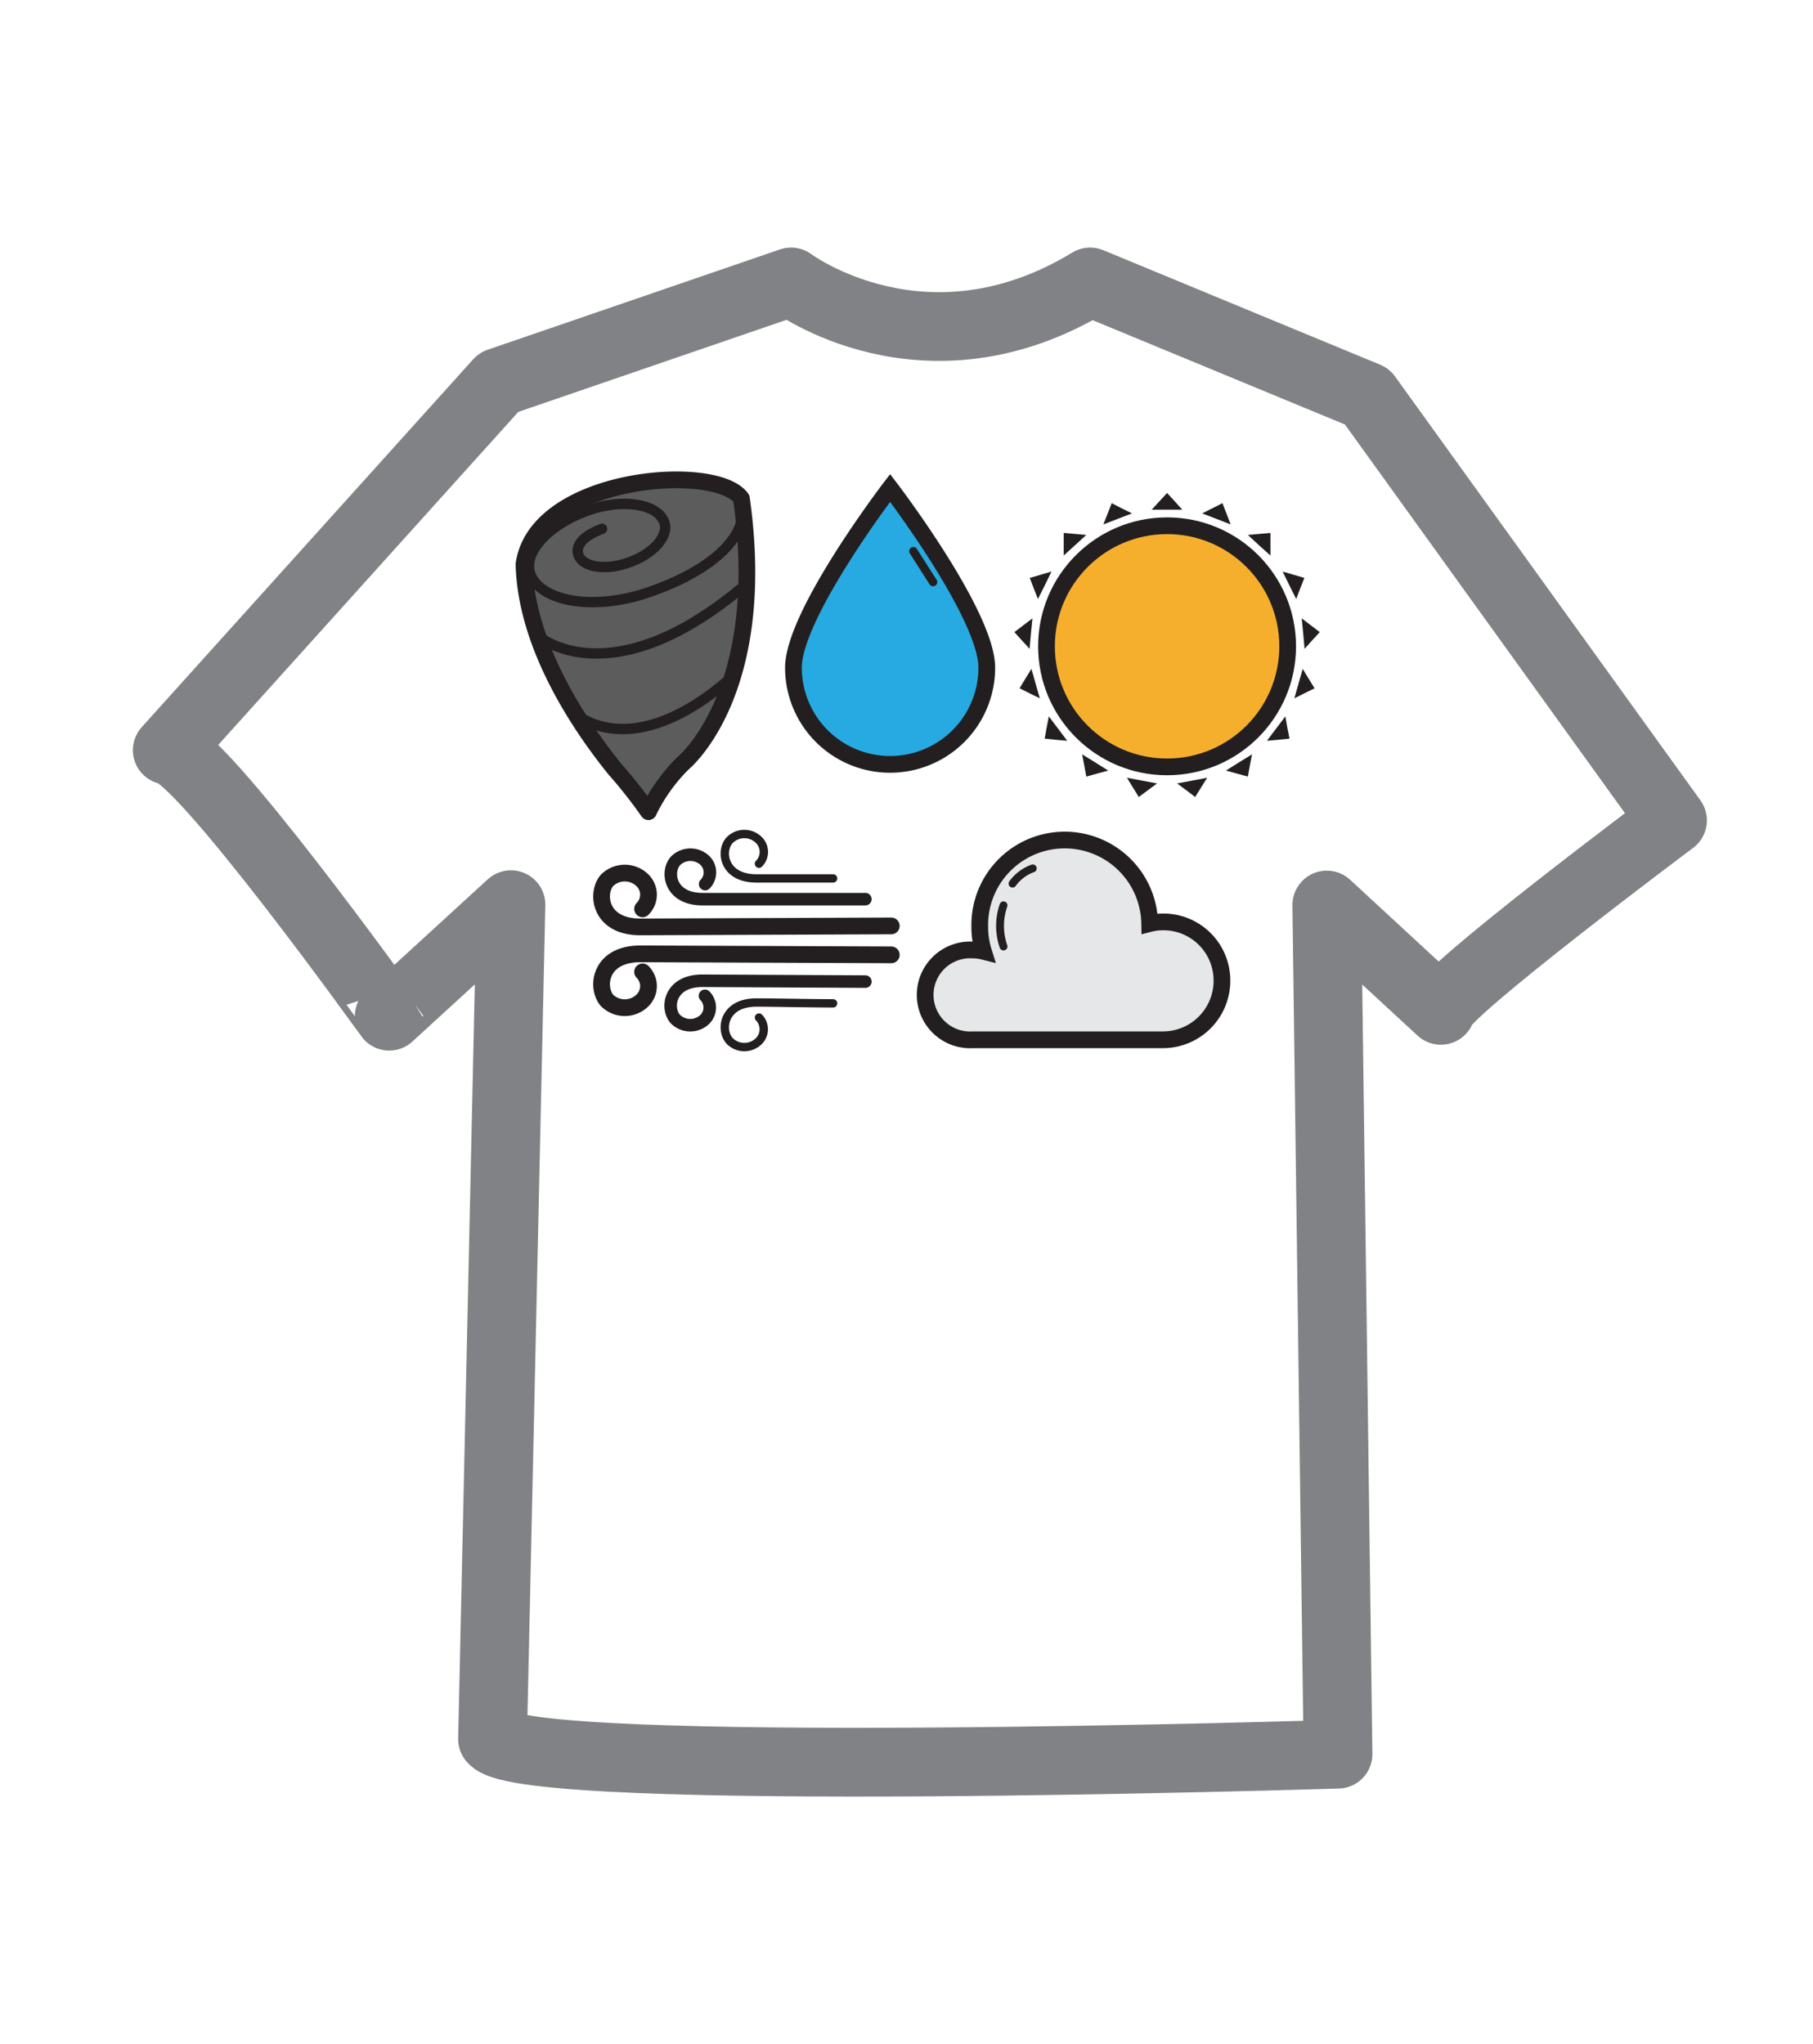 <svg xmlns="http://www.w3.org/2000/svg" viewBox="0 0 108.4 122.22"><defs><style>.cls-1{fill:#5c5c5c;}.cls-1,.cls-10,.cls-2,.cls-3,.cls-4,.cls-5,.cls-7,.cls-8,.cls-9{stroke:#231f20;}.cls-1,.cls-10,.cls-11,.cls-2,.cls-4,.cls-8,.cls-9{stroke-linecap:round;stroke-linejoin:round;}.cls-10,.cls-11,.cls-2,.cls-4,.cls-8,.cls-9{fill:none;}.cls-2{stroke-width:0.62px;}.cls-3{fill:#27aae1;}.cls-3,.cls-5,.cls-7{stroke-miterlimit:10;}.cls-4{stroke-width:0.5px;}.cls-5{fill:#f6af2d;}.cls-6{fill:#231f20;}.cls-7{fill:#e6e7e8;}.cls-8{stroke-width:0.47px;}.cls-10{stroke-width:0.75px;}.cls-11{stroke:#808285;stroke-width:4.11px;}</style></defs><g id="Layer_1" data-name="Layer 1"><path class="cls-1" d="M36.77,46a28.2,28.2,0,0,1,2,2.54,10.45,10.45,0,0,1,2.06-2.89s5.15-4.16,3.5-15.84c-1.53-2.18-12.26-1.31-13,3.93C31.45,38.8,34.91,43.7,36.77,46Z"/><path class="cls-2" d="M32.13,38s4.34,3.89,12.52-3.1"/><path class="cls-2" d="M34.38,42.65s3.31,3.22,9.44-2.21"/><path class="cls-2" d="M44.33,29.84c.6,2.12-1.67,4.25-5.58,5.59-3.13,1.07-6.26.61-7-1-.59-1.31,1-3.07,3.47-3.93,2-.68,4-.39,4.47.66.38.84-.61,2-2.22,2.52-1.28.43-2.56.24-2.86-.43S35,32,36,31.62"/><path class="cls-3" d="M59,39.93a5.78,5.78,0,0,1-11.56,0c0-3.19,5.78-10.75,5.78-10.75S59,36.74,59,39.93Z"/><line class="cls-4" x1="54.61" y1="32.96" x2="55.79" y2="34.81"/><circle class="cls-5" cx="69.78" cy="38.65" r="7.21"/><polygon class="cls-6" points="73.09 30.09 73.34 30.73 73.58 31.36 72.73 31.03 71.88 30.7 72.48 30.4 73.09 30.09"/><polygon class="cls-6" points="75.96 31.87 75.96 32.55 75.96 33.22 75.28 32.61 74.61 31.99 75.28 31.93 75.96 31.87"/><polygon class="cls-6" points="77.99 34.56 77.74 35.19 77.5 35.82 77.09 35 76.69 34.18 77.34 34.37 77.99 34.56"/><polygon class="cls-6" points="78.91 37.8 78.45 38.3 78 38.8 77.92 37.89 77.83 36.98 78.37 37.39 78.91 37.8"/><polygon class="cls-6" points="78.6 41.16 77.99 41.46 77.39 41.76 77.64 40.88 77.89 40 78.24 40.58 78.6 41.16"/><polygon class="cls-6" points="77.1 44.17 76.42 44.24 75.75 44.3 76.3 43.57 76.85 42.84 76.97 43.51 77.1 44.17"/><polygon class="cls-6" points="74.61 46.44 73.95 46.26 73.3 46.08 74.08 45.59 74.86 45.11 74.73 45.78 74.61 46.44"/><polygon class="cls-6" points="71.46 47.66 70.92 47.25 70.38 46.85 71.28 46.68 72.18 46.51 71.82 47.08 71.46 47.66"/><polygon class="cls-6" points="68.09 47.66 67.73 47.08 67.38 46.51 68.28 46.68 69.18 46.85 68.64 47.25 68.09 47.66"/><polygon class="cls-6" points="64.95 46.44 64.83 45.78 64.7 45.11 65.48 45.59 66.26 46.08 65.6 46.26 64.95 46.44"/><polygon class="cls-6" points="62.46 44.17 62.58 43.51 62.71 42.84 63.26 43.57 63.81 44.3 63.14 44.24 62.46 44.17"/><polygon class="cls-6" points="60.96 41.16 61.31 40.58 61.67 40 61.92 40.88 62.17 41.76 61.56 41.46 60.96 41.16"/><polygon class="cls-6" points="60.65 37.8 61.19 37.39 61.73 36.98 61.64 37.89 61.56 38.8 61.1 38.3 60.65 37.8"/><polygon class="cls-6" points="61.57 34.56 62.22 34.37 62.87 34.18 62.47 35 62.06 35.82 61.81 35.19 61.57 34.56"/><polygon class="cls-6" points="63.6 31.87 64.28 31.93 64.95 31.99 64.27 32.61 63.6 33.22 63.6 32.55 63.6 31.87"/><polygon class="cls-6" points="66.47 30.09 67.07 30.4 67.68 30.7 66.83 31.03 65.97 31.36 66.22 30.73 66.47 30.09"/><polygon class="cls-6" points="69.78 29.48 70.24 29.98 70.69 30.48 69.78 30.48 68.86 30.48 69.32 29.98 69.78 29.48"/><path class="cls-7" d="M73.06,58.63a3.53,3.53,0,0,1-3.5,3.55H58.17a2.69,2.69,0,1,1,0-5.37,2.65,2.65,0,0,1,.63.08,4.89,4.89,0,0,1-.22-1.49,5.08,5.08,0,0,1,10.16-.17,3.18,3.18,0,0,1,.82-.1A3.5,3.5,0,0,1,73.06,58.63Z"/><path class="cls-8" d="M60,54.14a3.76,3.76,0,0,0,0,2.46"/><path class="cls-8" d="M60.54,52.84a2.56,2.56,0,0,1,1.21-.91"/><path class="cls-9" d="M53.29,55.37l-15,.06c-2.44,0-2.66-2-2-2.78a1.51,1.51,0,0,1,2.13,0,1.2,1.2,0,0,1,0,1.7"/><path class="cls-10" d="M51.74,53.77l-9.73,0c-2,0-2.2-1.67-1.61-2.3a1.26,1.26,0,0,1,1.76,0,1,1,0,0,1,0,1.4"/><path class="cls-9" d="M53.29,57.1l-15-.06c-2.44,0-2.66,2-2,2.78a1.51,1.51,0,0,0,2.13,0,1.2,1.2,0,0,0,0-1.7"/><path class="cls-10" d="M51.74,58.7,42,58.65c-2,0-2.2,1.67-1.61,2.3a1.26,1.26,0,0,0,1.76,0,1,1,0,0,0,0-1.4"/><path class="cls-4" d="M49.81,60c-1.32,0-3.52-.05-4.58-.05-2,0-2.19,1.67-1.6,2.3a1.23,1.23,0,0,0,1.75,0,1,1,0,0,0,0-1.4"/><path class="cls-4" d="M49.81,52.53c-1.32,0-3.52,0-4.58,0-2,0-2.19-1.67-1.6-2.29a1.23,1.23,0,0,1,1.75,0,1,1,0,0,1,0,1.41"/></g><g id="Layer_2" data-name="Layer 2"><path class="cls-11" d="M29.45,104l1.1-49.9-7.28,6.67S11.87,44.86,10,44.86l19.82-22,17.48-6s8,6,17.88,0l16.56,6.85L100,49.06S86.13,59.43,86.15,60.42l-6.82-6.3L80,104.9S31.43,106.44,29.45,104Z"/></g></svg>